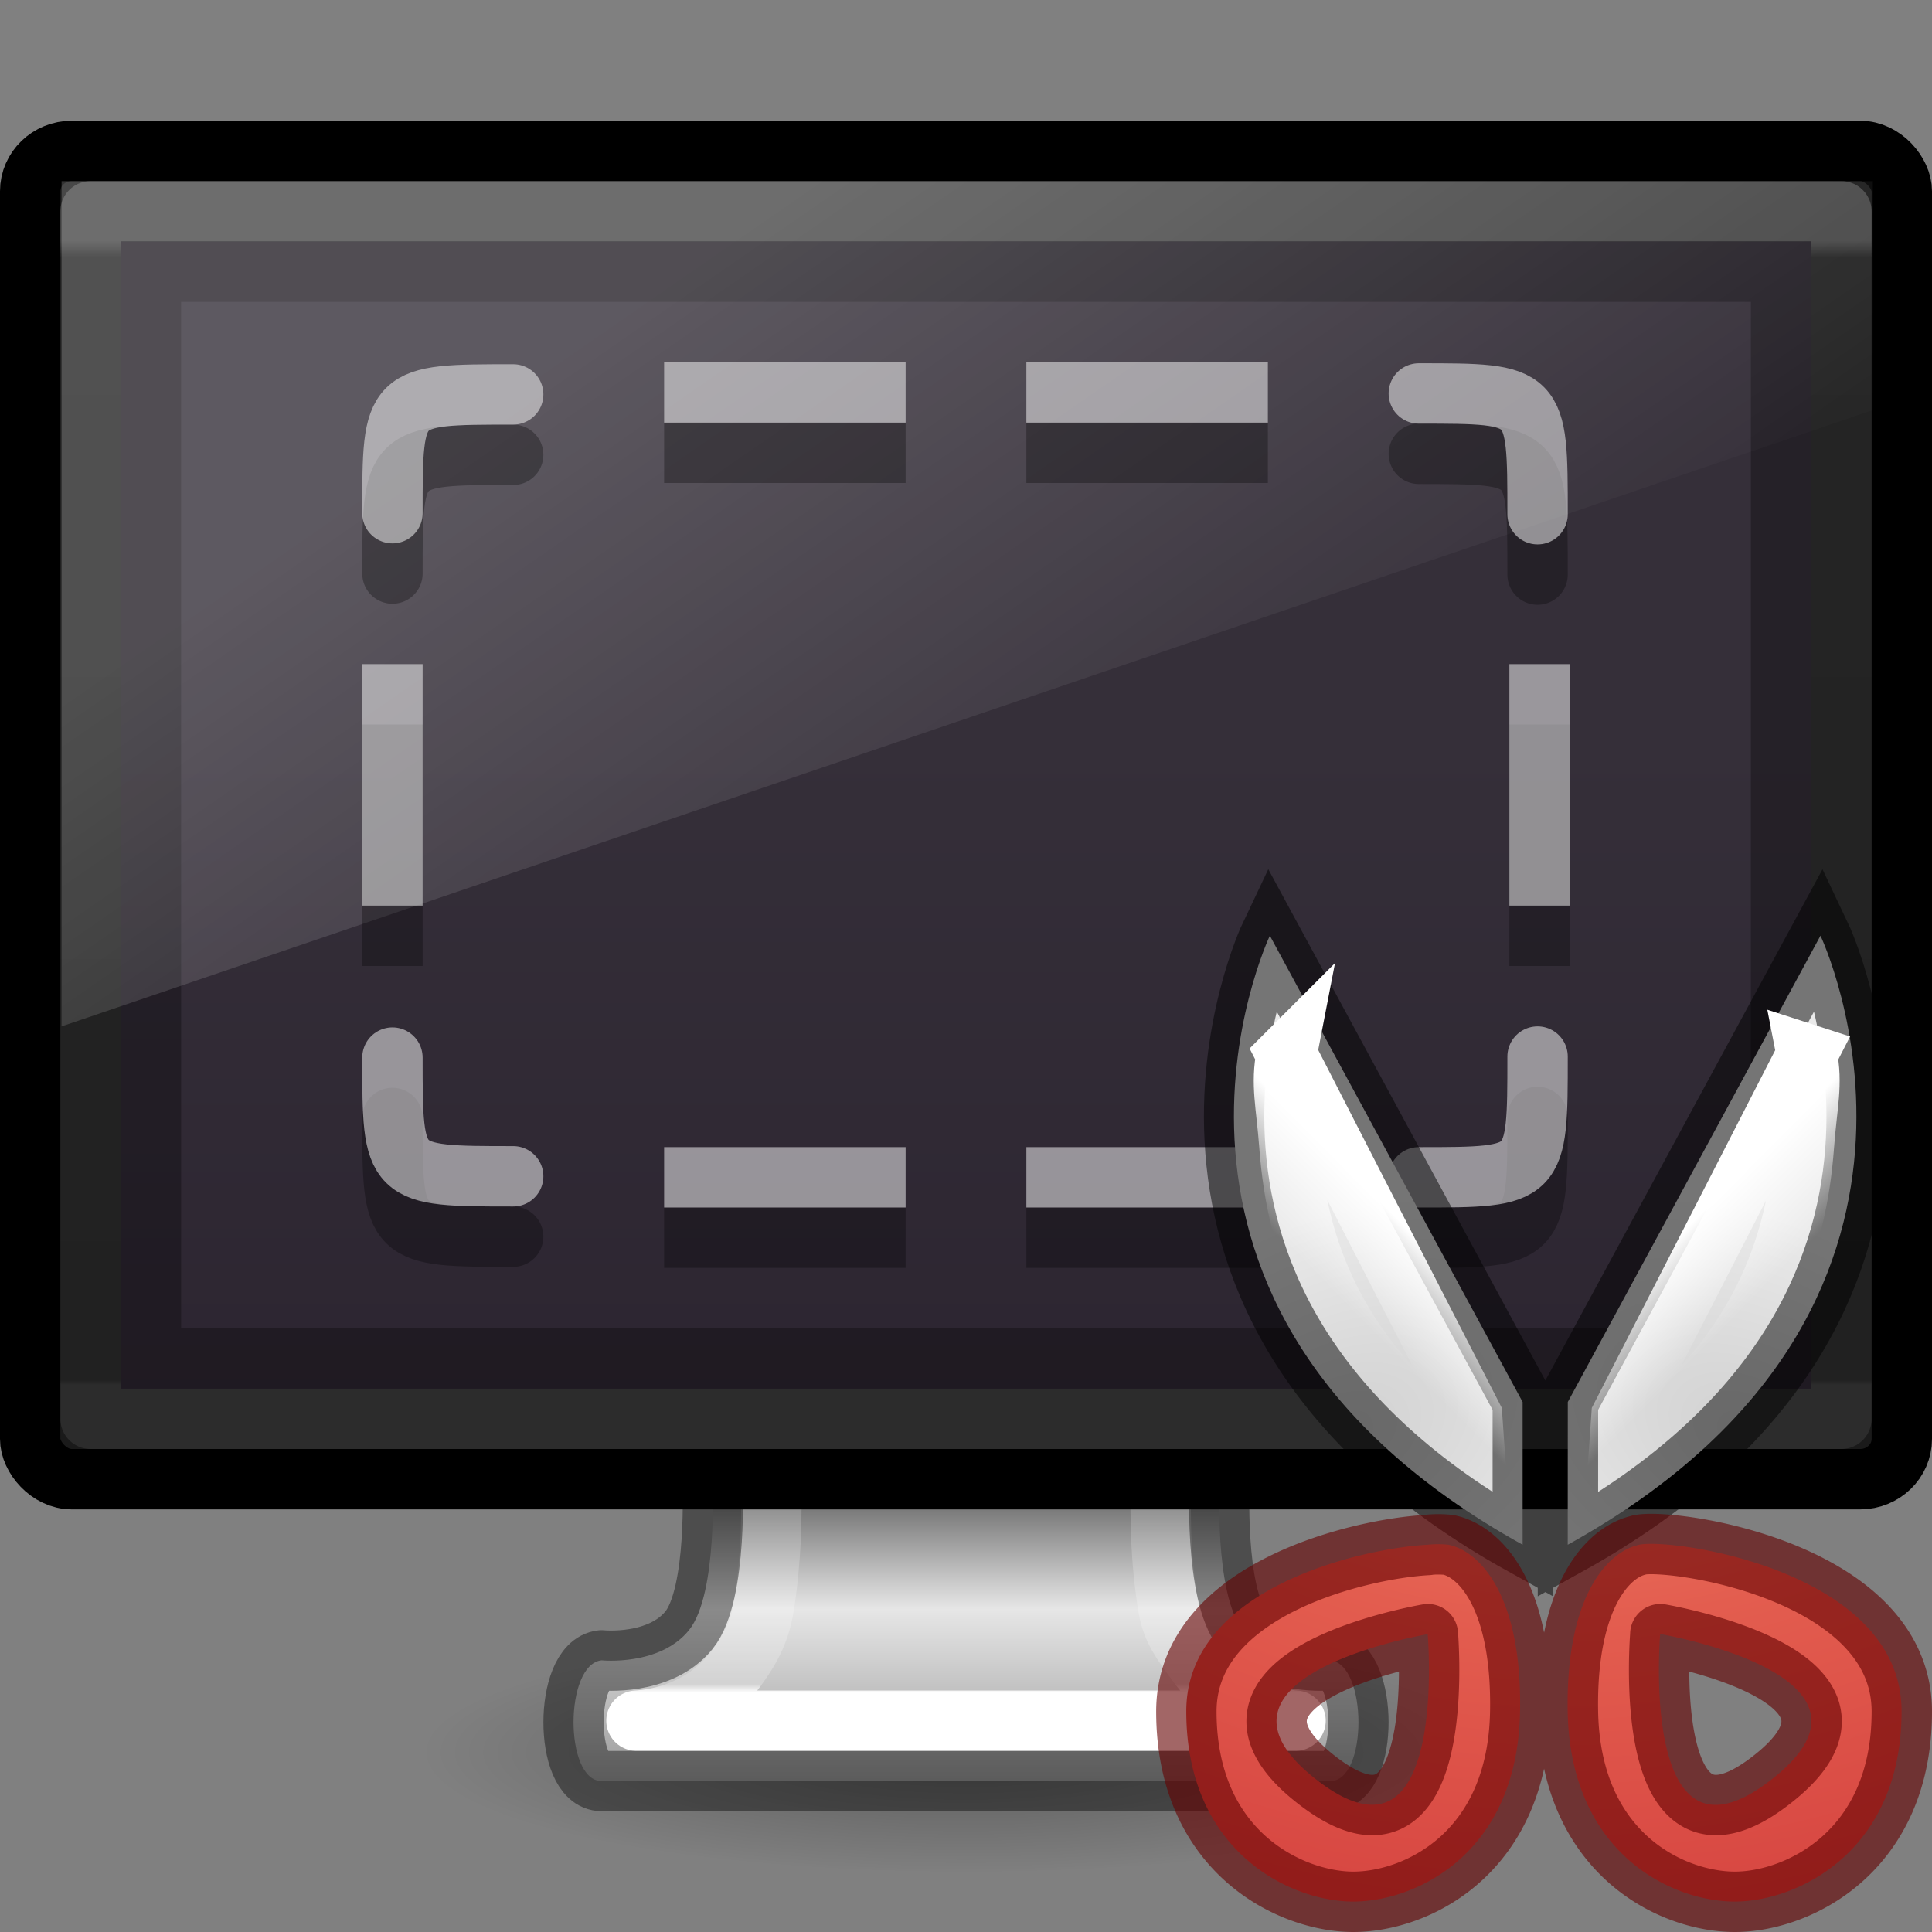 <svg xmlns="http://www.w3.org/2000/svg" xmlns:xlink="http://www.w3.org/1999/xlink" viewBox="0 0 32 32"><rect x="0" y="0" width="32" height="32" fill="#808080" stroke="none"/><defs><linearGradient id="c"><stop offset="0" stop-color="#fff"/><stop offset=".034" stop-color="#fff" stop-opacity=".235"/><stop offset=".969" stop-color="#fff" stop-opacity=".157"/><stop offset="1" stop-color="#fff" stop-opacity=".392"/></linearGradient><linearGradient id="d"><stop offset="0" stop-color="#fff"/><stop offset=".015" stop-color="#fff" stop-opacity=".235"/><stop offset=".996" stop-color="#fff" stop-opacity=".157"/><stop offset="1" stop-color="#fff" stop-opacity=".392"/></linearGradient><linearGradient id="a"><stop offset="0" stop-color="#787878"/><stop offset=".24" stop-color="#c8c8c8"/><stop offset=".335" stop-color="#e6e6e6"/><stop offset="1" stop-color="#8c8c8c"/></linearGradient><linearGradient id="b"><stop offset="0"/><stop offset="1" stop-opacity="0"/></linearGradient><linearGradient x1="397.073" y1="87.076" x2="397.073" y2="95.366" id="l" xlink:href="#a" gradientUnits="userSpaceOnUse" gradientTransform="matrix(.682 0 0 .606 -254.25 -27.798)"/><radialGradient cx="6.703" cy="73.616" r="7.228" fx="6.703" fy="73.616" id="k" xlink:href="#b" gradientUnits="userSpaceOnUse" gradientTransform="matrix(1.245 0 0 .277 7.655 8.632)"/><linearGradient x1="24.81" y1="51.15" x2="24.81" y2="42.989" id="m" xlink:href="#c" gradientUnits="userSpaceOnUse" gradientTransform="matrix(.767 0 0 .517 -2.416 1.59)"/><linearGradient x1="24" y1="6.392" x2="24" y2="41.423" id="n" xlink:href="#d" gradientUnits="userSpaceOnUse" gradientTransform="matrix(.784 0 0 .541 -2.81 .527)"/><linearGradient id="e"><stop offset="0" stop-color="#261e2b"/><stop offset="1" stop-color="#352f39"/></linearGradient><linearGradient x1="15" y1="24.619" x2="15" y2="2" id="o" xlink:href="#e" gradientUnits="userSpaceOnUse" gradientTransform="matrix(.7 0 0 .826 1.3 10.61)"/><linearGradient id="f"><stop offset="0" stop-color="#fff"/><stop offset="1" stop-color="#fff" stop-opacity="0"/></linearGradient><linearGradient x1="10" y1="-3" x2="20" y2="12" id="p" xlink:href="#f" gradientUnits="userSpaceOnUse" gradientTransform="matrix(.75 0 0 .778 .27 9.222)"/><linearGradient id="h"><stop offset="0" stop-color="#f89b7e"/><stop offset=".262" stop-color="#e35d4f"/><stop offset=".661" stop-color="#c6262e"/><stop offset="1" stop-color="#690b2c"/></linearGradient><linearGradient id="j"><stop offset="0" stop-color="#fff"/><stop offset="1" stop-color="#fff" stop-opacity="0"/></linearGradient><linearGradient id="i"><stop offset="0" stop-color="#fff"/><stop offset="1" stop-color="#fff" stop-opacity="0"/></linearGradient><linearGradient id="g"><stop offset="0" stop-color="#d1d1d1"/><stop offset="1" stop-color="#eaeaea"/></linearGradient><radialGradient cx="15" cy="1039.7" r="3.527" fx="15" fy="1039.7" id="q" xlink:href="#g" gradientUnits="userSpaceOnUse" gradientTransform="matrix(-.4 -.798 -1.2 .599 1276.255 -586.23)"/><radialGradient cx="15" cy="1039.7" r="3.527" fx="15" fy="1039.7" id="r" xlink:href="#g" gradientUnits="userSpaceOnUse" gradientTransform="matrix(.4 -.798 1.2 .599 -1225.064 -586.23)"/><radialGradient cx="8.863" cy="9.994" r="12.672" fx="8.863" fy="9.994" id="s" xlink:href="#h" gradientUnits="userSpaceOnUse" gradientTransform="matrix(0 2.086 -2.577 0 51.562 1.954)"/><linearGradient x1="56" y1="40" x2="58.033" y2="42.054" id="t" xlink:href="#i" gradientUnits="userSpaceOnUse" gradientTransform="matrix(.49 0 0 .5 1.007 .78)"/><linearGradient x1="56" y1="40" x2="58.033" y2="42.054" id="u" xlink:href="#j" gradientUnits="userSpaceOnUse" gradientTransform="matrix(-.49 0 0 .5 50.23 .78)"/></defs><path d="M25 29c0 1.105-4.03 2-9 2s-9-.895-9-2 4.03-2 9-2 9 .895 9 2z" opacity=".3" fill="url(#k)" overflow="visible"/><path d="M11.8 24.5s.096 1.9-.388 2.5c-.484.6-1.447.5-1.447.5-.618.063-.623 2 0 2h12.07c.623 0 .618-1.938 0-2 0 0-.963.1-1.447-.5-.484-.6-.387-2.5-.387-2.5h-8.4z" color="#000" fill="url(#l)" overflow="visible"/><path d="M12.786 22.21s.002 2.843-.02 3.26c-.02.382-.055.787-.118 1.158-.062.372-.197.652-.442.988-.54.742-1.337.865-1.664.884h10.916c-.327-.02-1.09-.212-1.63-.953-.244-.337-.414-.547-.476-.92-.063-.37-.1-.775-.118-1.157-.022-.417-.02-3.26-.02-3.26z" color="#000" fill="none" stroke="url(#m)" stroke-linecap="round" stroke-linejoin="round" overflow="visible"/><path d="M11.8 24.5s.096 1.9-.388 2.5c-.484.6-1.447.5-1.447.5-.618.063-.623 2 0 2h12.07c.623 0 .618-1.938 0-2 0 0-.963.1-1.447-.5-.484-.6-.387-2.5-.387-2.5h-8.4z" opacity=".4" color="#000" fill="none" stroke="#000" stroke-width=".998" stroke-linecap="round" stroke-linejoin="round" stroke-dashoffset=".5" overflow="visible"/><rect width="31" height="22" rx=".689" ry=".667" x=".5" y="2.5" fill="#1a1a1a" stroke="#000" stroke-linecap="round" stroke-linejoin="round" stroke-dashoffset=".5"/><rect width="29" height="20" rx="0" ry="0" x="1.5" y="3.5" opacity=".2" fill="none" stroke="url(#n)" stroke-linecap="round" stroke-linejoin="round"/><path d="M2 4h28v19H2z" fill="url(#o)"/><path d="M2 4v19h28V4zm1 1h26v17H3z" opacity=".3" color="#000" overflow="visible"/><path d="M1.02 3v14l30-10.208V3z" opacity=".2" fill="url(#p)"/><path d="M11 7v1h4V7h-4zm6 0v1h4V7h-4zM6 12v4h1v-4H6zm19 0v4h1v-4h-1zm-14 8v1h4v-1h-4zm6 0v1h4v-1h-4z" opacity=".3" fill-rule="evenodd"/><path d="M11 6v1h4V6h-4zm6 0v1h4V6h-4zM6 11v4h1v-4H6zm19 0v4h1v-4h-1zm-14 8v1h4v-1h-4zm6 0v1h4v-1h-4z" opacity=".5" fill="#fff" fill-rule="evenodd"/><path d="M25.467 18.5c0 2 0 2-1.967 2m-15-.017c-2 0-2 0-2-1.966m18.967-9c0-2 0-2-1.967-2m-15 .016c-2 0-2 0-2 1.967" opacity=".3" fill="none" stroke="#000" stroke-linecap="round"/><path d="M25.467 17.5c0 2 0 2-1.967 2m-15-.017c-2 0-2 0-2-1.966m18.967-9c0-2 0-2-1.967-2m-15 .016c-2 0-2 0-2 1.967" opacity=".5" fill="none" stroke="#fff" stroke-linecap="round"/><path d="M25.262 24.112l-3.738-6.896s-2.61 5.49 3.738 9.007z" fill="url(#q)" transform="translate(-3.074 -3.784) scale(1.12)"/><path d="M25.93 24.112l3.737-6.896s2.61 5.49-3.738 9.007z" fill="url(#r)" transform="translate(-3.074 -3.784) scale(1.12)"/><path d="M23.858 26.223c-.974.052-3.57.64-3.57 2.462 0 2.082 1.542 2.815 2.468 2.815.925 0 2.432-.704 2.468-2.815.03-1.682-.575-2.36-1.058-2.462a1.506 1.506 0 0 0-.308 0zm3.13 0c-.484.103-1.087.78-1.06 2.462.037 2.11 1.544 2.815 2.47 2.815.925 0 2.468-.733 2.468-2.815 0-2.08-3.396-2.566-3.88-2.462zm-3.13 1.32s.31 3.61-1.587 2.198c-2.105-1.57 1.59-2.196 1.59-2.196zm3.438 0s3.695.626 1.586 2.198c-1.896 1.416-1.586-2.196-1.586-2.196z" color="#000" fill="url(#s)" overflow="visible" transform="translate(-3.074 -3.784) scale(1.12)"/><path d="M25.222 23.225L21.036 15.5s-2.923 6.148 4.186 10.09zm.748 0l4.187-7.724s2.923 6.15-4.187 10.09z" opacity=".5" fill="none" stroke="#000"/><path d="M29.468 18.97l-2.744 5.352-.045.65c2.136-1.487 2.64-3.242 2.743-4.65.047-.63.132-.9.043-1.353z" fill="none" stroke="url(#t)" stroke-width=".893" transform="translate(-3.074 -3.784) scale(1.12)"/><path d="M21.77 18.97l2.745 5.352.045.65c-2.14-1.487-2.642-3.242-2.747-4.65-.047-.63-.13-.9-.042-1.353z" fill="none" stroke="url(#u)" stroke-width=".893" transform="translate(-3.074 -3.784) scale(1.12)"/><path d="M23.65 25.59c-1.09.057-4 .717-4 2.758 0 2.332 1.73 3.152 2.765 3.152 1.037 0 2.725-.788 2.765-3.152.032-1.885-.644-2.643-1.185-2.76a1.687 1.687 0 0 0-.345 0zm3.505 0c-.54.115-1.217.873-1.185 2.758.04 2.364 1.728 3.152 2.765 3.152 1.037 0 2.765-.82 2.765-3.152 0-2.332-3.804-2.875-4.345-2.76zm-3.505 1.477s.346 4.046-1.778 2.463c-2.36-1.76 1.778-2.463 1.778-2.463zm3.85 0s4.14.703 1.778 2.463c-2.123 1.583-1.777-2.463-1.777-2.463z" opacity=".6" color="#000" fill="none" stroke="#640000" stroke-linecap="round" stroke-linejoin="round" overflow="visible"/></svg>